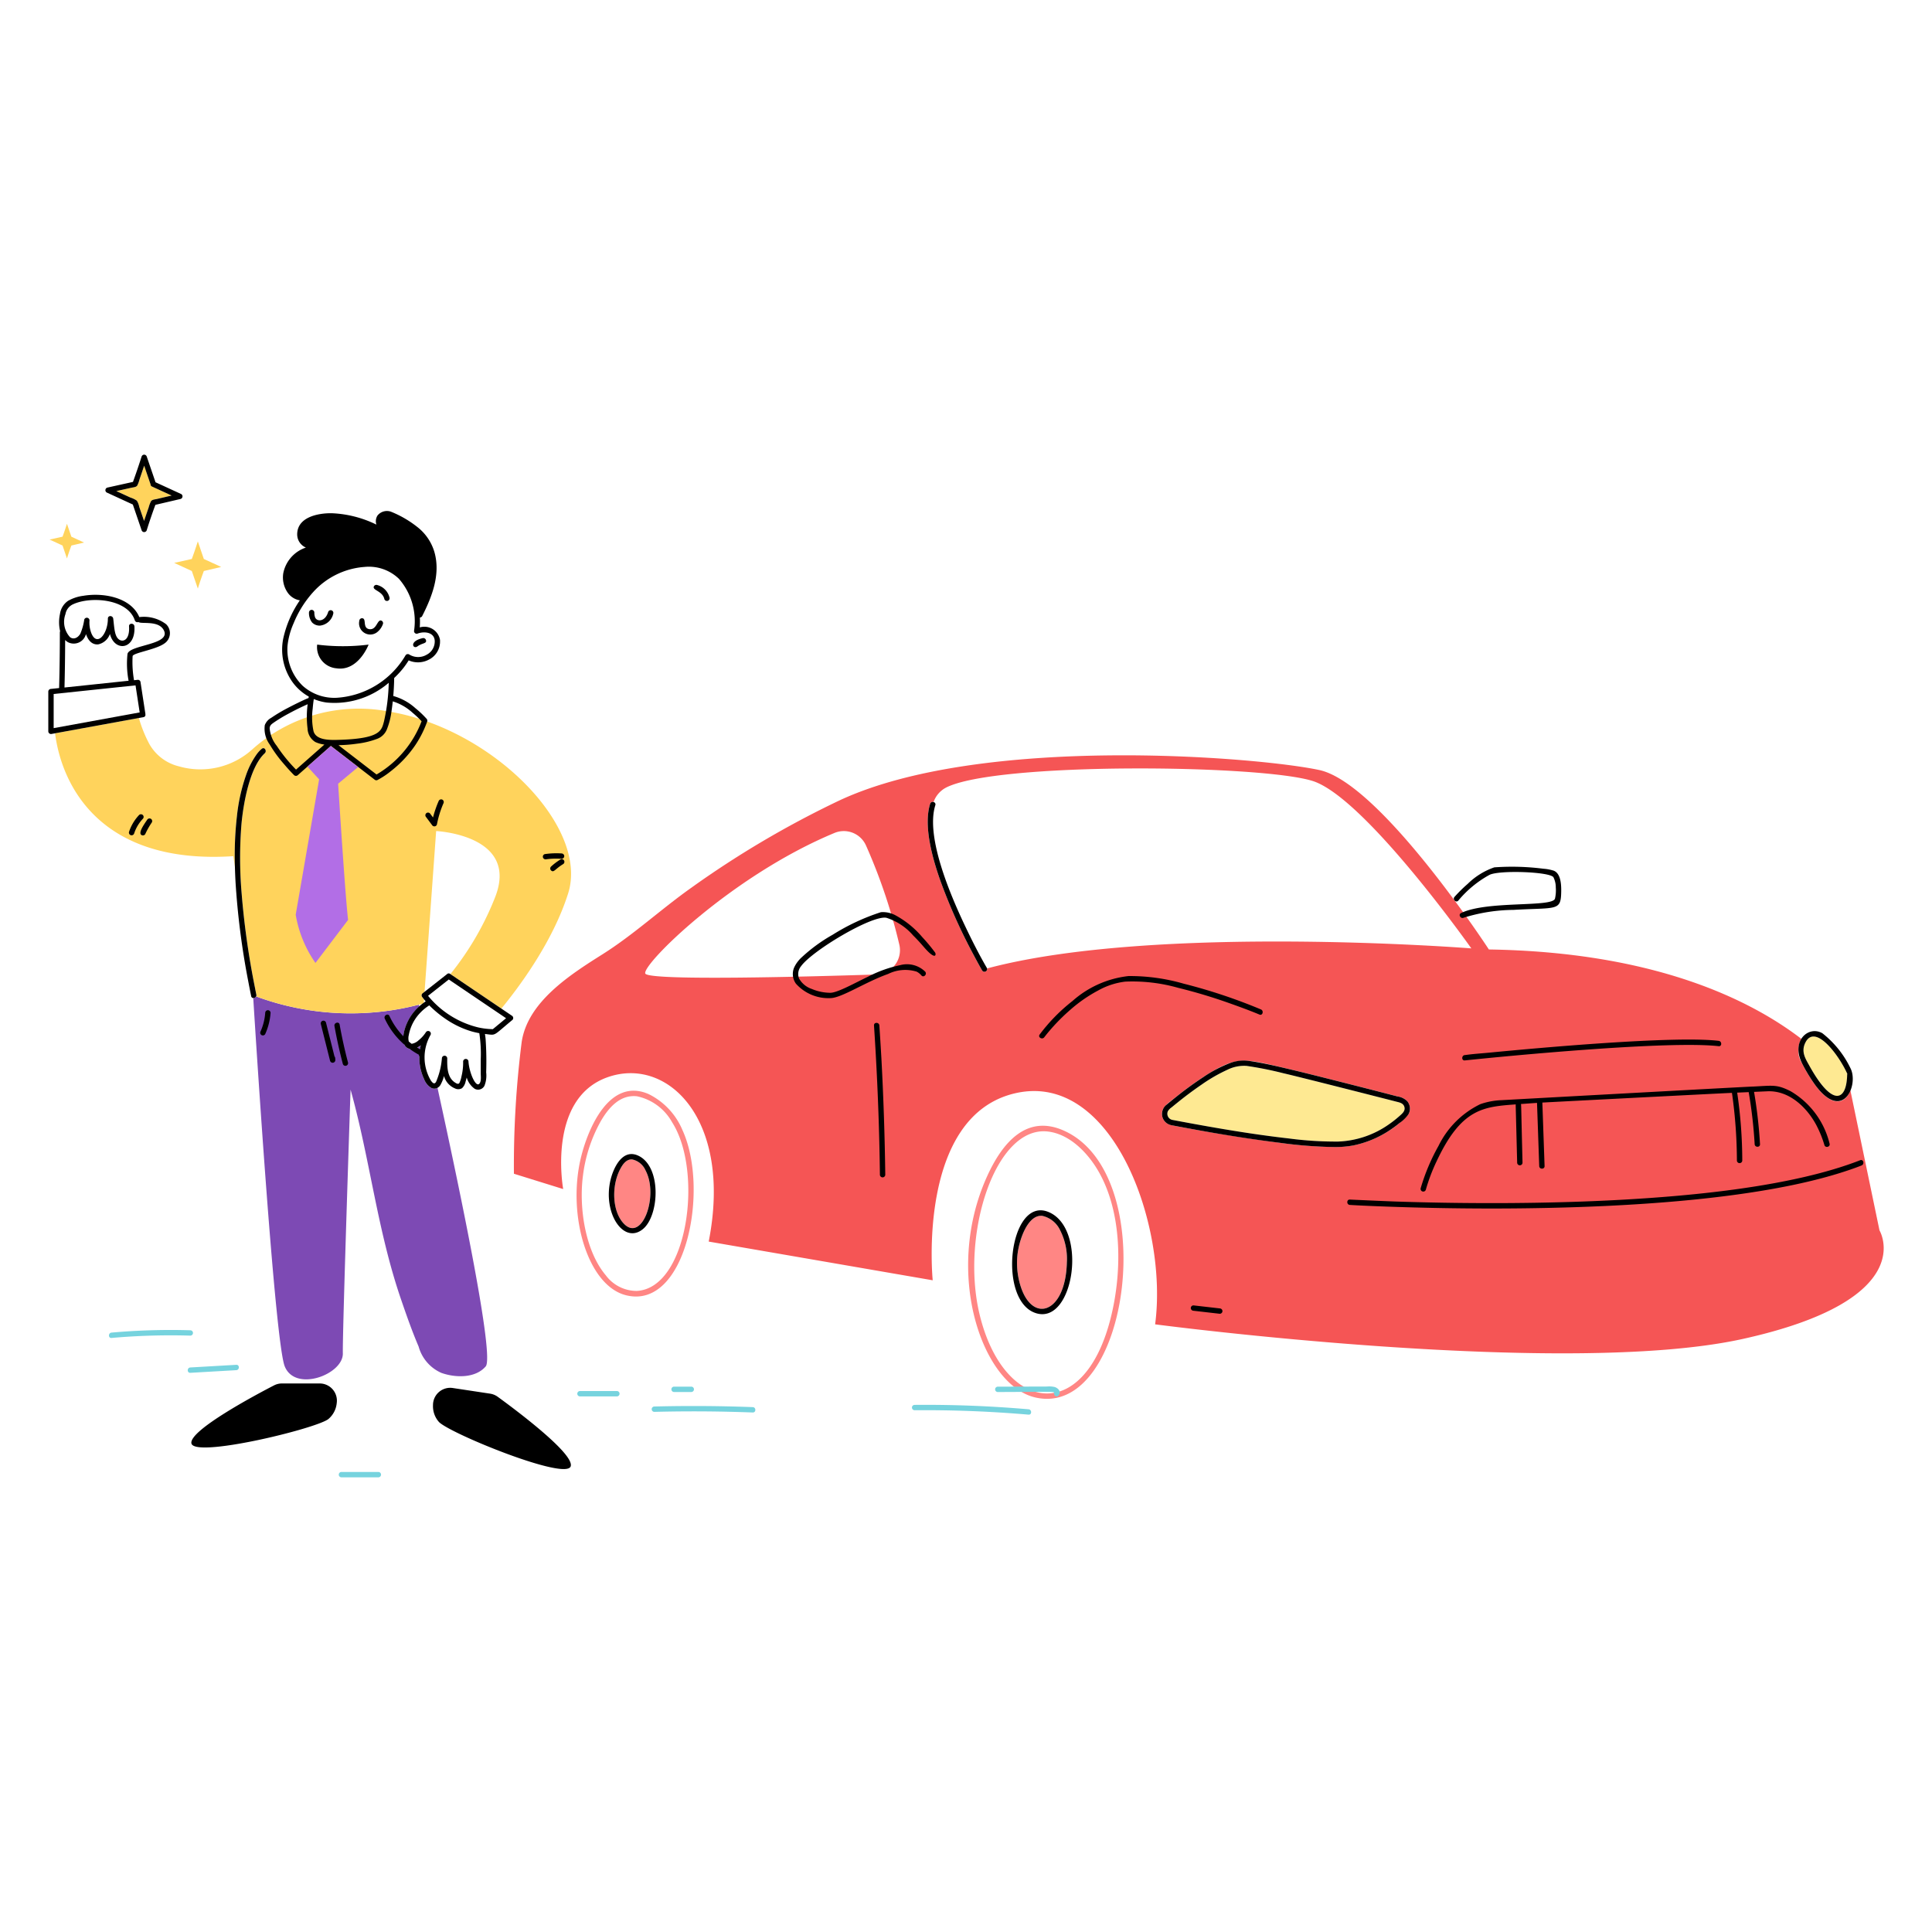 <svg xmlns="http://www.w3.org/2000/svg" viewBox="0 0 400 400" id="Showing-Pride-2--Streamline-Barcelona.svg" height="400" width="400"><desc>SHOWING PRIDE 2 Streamline Illustration: https://streamlinehq.com</desc><defs></defs><path d="m389.13 254.74 -6.032 -29c-1.014 2.756 -3.742 3.726 -7.3 -1.122a33.722 33.722 0 0 1 -2.632 -4.318 4.984 4.984 0 0 1 -0.212 -5.216c-10.494 -8.046 -30.334 -17.97 -64.698 -18.506 0 0 -22.426 -34.434 -35.112 -37.152s-70 -7.476 -99.45 6.344a200.874 200.874 0 0 0 -30.694 18.12c-6.2 4.4 -11.816 9.622 -18.23 13.668 -6.63 4.182 -15.554 9.84 -16.768 18.23a202.6 202.6 0 0 0 -1.6 27.222l10.2 3.172s-3.4 -18.574 9.062 -23.106 26.05 8.6 21.066 33.98l46.378 8.014s-3.418 -33.782 16.898 -38.68 31.87 27.328 29.152 47.8c0 0 84.724 11.184 121.648 3.028s28.324 -22.478 28.324 -22.478zM181.46 201.758c-13.84 0.446 -47.264 1.354 -47.862 -0.2 -0.706 -1.838 17.752 -20.2 39.178 -29.108a5.028 5.028 0 0 1 6.524 2.61A114.908 114.908 0 0 1 186.2 195.6a5.034 5.034 0 0 1 -4.74 6.158zm110.156 28.922a18.41 18.41 0 0 1 -4.43 3.672 21.376 21.376 0 0 1 -6.94 2.776 20.242 20.242 0 0 1 -4.024 0.342 89.984 89.984 0 0 1 -11.048 -0.852c-9.418 -1.158 -22.51 -3.578 -22.826 -3.714a2.386 2.386 0 0 1 -1.694 -1.688c-0.472 -1.826 1.062 -2.716 3.08 -4.304 1.77 -1.4 3.588 -2.748 5.482 -3.974 7.126 -4.6 8.424 -3.762 18.16 -1.482 3.946 0.922 18.554 4.648 21.924 5.538a3.6 3.6 0 0 1 2.066 1 2.41 2.41 0 0 1 0.25 2.686zm-87.256 -30.172a0.558 0.558 0 0 1 -1.016 0.422c-0.6 -1.02 -1.15 -2.06 -1.702 -3.102a116.27 116.27 0 0 1 -6.882 -15.296c-1.616 -4.528 -3.644 -11.468 -2.18 -16.118a0.548 0.548 0 0 1 0.706 -0.36 5.362 5.362 0 0 1 2.6 -3c10.456 -5.324 65.12 -4.758 75.888 -1.36s32.848 34.66 32.848 34.66 -65.462 -5.154 -100.262 4.154z" fill="#f55555" stroke-width="1"></path><path d="M130.888 240.05c-1.262 -0.098 -2.034 1.124 -2.536 2.104 -1.706 3.342 -1.62 8.368 0.6 10.964 3.894 4.548 7.502 -5.532 4.704 -10.79a3.902 3.902 0 0 0 -2.768 -2.278z" fill="#ff8684" stroke-width="1"></path><path d="M134.228 226.486c-8.05 -3.42 -12.494 7.14 -13.958 13.2 -2.874 11.912 1.4 26.55 9.388 28.494 12.376 3.018 17.264 -21.922 11.64 -34.2a14.586 14.586 0 0 0 -7.07 -7.494zm-2.382 40.786a7.958 7.958 0 0 1 -6.416 -3.228c-4.256 -5.044 -5.6 -13.98 -4.74 -20.6a30.888 30.888 0 0 1 3.646 -11.228c1.6 -2.8 4 -5.652 7.56 -5.24a10.904 10.904 0 0 1 7.254 5.374c6.5 10.142 3.304 34.348 -7.304 34.922zM220.068 234c-7.418 -3.182 -12.428 2.27 -15.754 9.664 -8.986 19.978 -0.954 43.094 10 45.658 19.64 4.592 26.286 -46.522 5.754 -55.322zm9.838 39.084c-5.656 22.062 -22.244 19.3 -27.106 -1 -3.954 -16.524 3.274 -39.224 14.258 -37.8 4.146 0.538 7.558 3.848 9.738 7.2 5.576 8.594 5.692 21.548 3.11 31.598z" fill="#ff8684" stroke-width="1"></path><path d="M215.784 251.726c-3.022 -0.298 -4.8 5.032 -5.132 8.074a15.934 15.934 0 0 0 0.382 5.52c2.2 8.852 9.514 7.162 9.85 -3.984a13.218 13.218 0 0 0 -1.378 -6.6 5.362 5.362 0 0 0 -3.722 -3.01z" fill="#ff8684" stroke-width="1"></path><path d="M289 228.064c-0.65 -0.174 -19.638 -5.02 -23.31 -5.862a73.788 73.788 0 0 0 -7.588 -1.516 7.758 7.758 0 0 0 -4.022 0.814 33.516 33.516 0 0 0 -5.31 3.06c-1.74 1.18 -3.418 2.45 -5.054 3.77 -0.388 0.312 -0.772 0.626 -1.156 0.944a2.508 2.508 0 0 0 -0.774 0.8 1.3 1.3 0 0 0 0.97 1.8l1.924 0.362c7.388 1.38 14.812 2.646 22.284 3.488a73.912 73.912 0 0 0 10.06 0.628 19.466 19.466 0 0 0 10.486 -3.534 22.078 22.078 0 0 0 2.134 -1.668c0.6 -0.538 1.418 -1.142 1.082 -2.062 -0.268 -0.75 -1.046 -0.846 -1.726 -1.024zm93.498 -5.69a0.82 0.82 0 0 1 -0.06 -0.11v0.032c0.034 0.104 0.15 0.21 0.06 0.078z" fill="#fee992" stroke-width="1"></path><path d="M382.46 222.184a0.096 0.096 0 0 0 -0.022 0.08 0.2 0.2 0 0 1 0.022 -0.08zm-8.624 -6.424c-1.058 1.982 0.042 3.556 0.8 4.932 1.768 3.184 5.382 8.416 7.136 5.22a8.2 8.2 0 0 0 0.662 -3.648c-1.752 -3.884 -6.568 -10.308 -8.598 -6.504z" fill="#fee992" stroke-width="1"></path><path d="M295.2 246.33a37.572 37.572 0 0 1 2.272 -5.976c5.13 -10.914 9.684 -11.2 16.346 -11.704 -0.022 0.2 -0.012 -0.22 0.294 12.094a0.556 0.556 0 0 0 1.11 0c-0.302 -12.032 -0.258 -11.966 -0.33 -12.168 1.11 -0.08 2.22 -0.162 3.33 -0.234l0.458 13.08c0.024 0.712 1.132 0.716 1.108 0l-0.46 -13.146c1.224 -0.076 35.858 -1.858 39.254 -2.01a101 101 0 0 1 1.026 14.026 0.556 0.556 0 0 0 1.11 0 97.838 97.838 0 0 0 -1.052 -14.076l2.382 -0.104a96.56 96.56 0 0 1 1.236 10.778c0.04 0.71 1.15 0.714 1.108 0a98.944 98.944 0 0 0 -1.234 -10.828l2.756 -0.122c4.536 -0.2 8.188 3.346 10.146 7.016a22.942 22.942 0 0 1 1.662 4.108c0.2 0.68 1.278 0.4 1.07 -0.296a17.32 17.32 0 0 0 -8.06 -10.842c-2.906 -1.468 -3.672 -1.158 -7.834 -0.964 -0.042 -0.044 -52.088 2.818 -52.148 2.822a14.842 14.842 0 0 0 -4.286 0.828 18.722 18.722 0 0 0 -8.63 8.622 41.702 41.702 0 0 0 -3.564 8.326 18.642 18.642 0 0 0 -0.14 0.476 0.556 0.556 0 0 0 1.07 0.294zm89.93 -6.118c-13.94 5.444 -34.628 7.374 -49.64 8.2 -15.098 0.826 -31.652 0.848 -46.6 0.348 -2.12 -0.07 -9.374 -0.4 -9.414 -0.4 -0.712 -0.042 -0.71 1.066 0 1.108 2.53 0.15 5.062 0.25 7.6 0.342 14.438 0.528 30.416 0.57 45.214 -0.122 15.298 -0.714 36.288 -2.518 50.788 -7.534q1.182 -0.4 2.344 -0.86c0.662 -0.27 0.378 -1.342 -0.292 -1.082zm-76.674 -22.284c-1.698 0.164 -3.422 0.268 -5.112 0.51h-0.072c-0.702 0.074 -0.71 1.184 0 1.11 10 -1.05 42.4 -4.108 52.556 -2.946 0.71 0.082 0.704 -1.026 0 -1.108 -9.414 -1.094 -37.936 1.522 -47.372 2.434zm-53.558 -10.098c1.97 0.698 3.936 1.422 5.866 2.228 0.656 0.276 0.944 -0.8 0.294 -1.068a112.482 112.482 0 0 0 -15.984 -5.328 40.174 40.174 0 0 0 -11.42 -1.58 20.924 20.924 0 0 0 -11.624 5.18 36.576 36.576 0 0 0 -6.78 6.926c-0.424 0.578 0.538 1.13 0.956 0.56l0.154 -0.2 0.178 -0.226q0.522 -0.654 1.078 -1.288a40.6 40.6 0 0 1 3.974 -3.962 29.952 29.952 0 0 1 5.766 -4 15.214 15.214 0 0 1 5.6 -1.836 34.638 34.638 0 0 1 10.934 1.274 108.952 108.952 0 0 1 11.008 3.32zm47.03 -21.374a22.4 22.4 0 0 1 6.442 -5.318c2.07 -1.038 12.574 -0.648 13.258 0.496a4.754 4.754 0 0 1 0.482 2.13 7.568 7.568 0 0 1 -0.166 2.276c-0.48 1.876 -14.04 0.366 -19.448 3 -0.642 0.312 -0.082 1.268 0.56 0.956a35.648 35.648 0 0 1 10.28 -1.614c9.176 -0.528 9.852 0.336 9.898 -3.958 0.012 -1.304 -0.096 -3.6 -1.568 -4.166a9.4 9.4 0 0 0 -2.142 -0.4 51.506 51.506 0 0 0 -10.14 -0.282 14.662 14.662 0 0 0 -5.508 3.416 29.962 29.962 0 0 0 -2.732 2.696c-0.468 0.512 0.312 1.312 0.784 0.768zM190.94 194.014a19.298 19.298 0 0 0 -5.6 -4.542 5.446 5.446 0 0 0 -2.964 -0.612 44.322 44.322 0 0 0 -10 4.678A33.46 33.46 0 0 0 166 198.188a6.638 6.638 0 0 0 -1.6 2.166 3.452 3.452 0 0 0 0.378 3.292 9 9 0 0 0 7.2 3c2.318 -0.056 7.238 -3.354 11.904 -5a8 8 0 0 1 5.894 -0.48 3.156 3.156 0 0 1 0.99 0.788c0.466 0.542 1.246 -0.246 0.784 -0.784a5.4 5.4 0 0 0 -5.188 -1.344 25.856 25.856 0 0 0 -6.668 2.4c-2.542 1.2 -6.266 3.312 -7.778 3.32a10 10 0 0 1 -3.858 -0.8 4.724 4.724 0 0 1 -2.636 -2.186 2.556 2.556 0 0 1 0.426 -2.516c2.286 -3.2 14.72 -10.642 17.688 -10.02a12.152 12.152 0 0 1 5.504 3.632c0.762 0.75 1.488 1.54 2.184 2.354 2.612 3.05 2.618 1.534 2.376 1.2a36.694 36.694 0 0 0 -2.66 -3.196zm-8.878 18.296c-0.048 -0.71 -1.156 -0.714 -1.11 0q0.8 12.022 1.098 24.076 0.084 3.426 0.126 6.852a0.556 0.556 0 0 0 1.11 0q-0.154 -12.05 -0.8 -24.088 -0.196 -3.424 -0.424 -6.84zm70.478 58.582 -5.442 -0.624a0.556 0.556 0 0 0 -0.554 0.554 0.568 0.568 0 0 0 0.554 0.554l5.442 0.626a0.558 0.558 0 0 0 0.556 -0.556 0.57 0.57 0 0 0 -0.556 -0.554zm-120.498 -31.668c-3.158 -1.368 -4.974 2.448 -5.6 4.91 -1.758 7 2.69 13.624 6.682 10.322 3.406 -2.814 3.902 -13.072 -1.082 -15.232zm-3.09 13.894c-2.2 -2.582 -2.328 -7.58 -0.6 -10.964 0.5 -0.98 1.274 -2.2 2.536 -2.104a3.896 3.896 0 0 1 2.768 2.278c2.814 5.282 -0.816 15.34 -4.704 10.79zm88.152 -2.178c-8.2 -3.428 -10.778 18.784 -2.4 21 7.684 2.034 10.53 -17.604 2.4 -21zm3.78 10.4c-0.264 10.964 -7.634 12.952 -9.85 3.984a15.934 15.934 0 0 1 -0.382 -5.52c0.334 -3.08 2.124 -8.372 5.132 -8.074a5.362 5.362 0 0 1 3.722 3.016 13.05 13.05 0 0 1 1.378 6.59zm66.302 -26.988a23.722 23.722 0 0 0 2.572 -1.844 7.372 7.372 0 0 0 1.858 -1.828 2.412 2.412 0 0 0 -0.25 -2.68 3.6 3.6 0 0 0 -2.066 -1c-3.37 -0.89 -17.978 -4.616 -21.924 -5.538 -2.874 -0.674 -5.768 -1.388 -8.696 -1.8a8 8 0 0 0 -3.932 0.4 26.764 26.764 0 0 0 -5.532 2.886 72.11 72.11 0 0 0 -5.482 3.974c-0.758 0.6 -1.51 1.2 -2.244 1.822a2.424 2.424 0 0 0 -0.836 2.482 2.386 2.386 0 0 0 1.694 1.688 0.828 0.828 0 0 0 0.12 0.036c7.528 1.438 15.096 2.744 22.706 3.678a89.984 89.984 0 0 0 11.048 0.852 20.242 20.242 0 0 0 4.024 -0.342 21.376 21.376 0 0 0 6.94 -2.786zm-20.216 1.37c-7.47 -0.842 -14.896 -2.11 -22.284 -3.488l-1.924 -0.362a1.3 1.3 0 0 1 -0.97 -1.8 2.508 2.508 0 0 1 0.774 -0.8c0.384 -0.318 0.768 -0.632 1.156 -0.944a77.256 77.256 0 0 1 5.054 -3.77 33.582 33.582 0 0 1 5.31 -3.06 7.758 7.758 0 0 1 4.022 -0.814 73.894 73.894 0 0 1 7.588 1.516c3.67 0.842 22.66 5.688 23.31 5.862s1.452 0.274 1.726 1.022c0.336 0.92 -0.476 1.526 -1.082 2.062a22.078 22.078 0 0 1 -2.134 1.668 19.466 19.466 0 0 1 -10.486 3.534 73.892 73.892 0 0 1 -10.06 -0.626zm106.196 -15.428a33.95 33.95 0 0 0 2.632 4.318c5.786 7.884 9.118 -0.074 7.3 -3.494a20.494 20.494 0 0 0 -5.782 -7.186c-2.848 -1.682 -6.666 1.574 -4.15 6.362zm0.67 -4.534c2.03 -3.8 6.848 2.63 8.6 6.504a0.094 0.094 0 0 1 0.022 -0.08 0.2 0.2 0 0 0 -0.022 0.08 0.73 0.73 0 0 0 0.06 0.11c0.09 0.132 -0.026 0.028 -0.058 -0.078 -0.046 5.72 -3 7.042 -7.8 -1.6 -0.816 -1.478 -1.85 -2.972 -0.802 -4.936zm8.602 6.504zm-178.136 -21.894c-1.624 -2.8 -3.094 -5.71 -4.484 -8.638 -2.956 -6.226 -8.244 -18.436 -6.168 -25.024a0.5 0.5 0 0 0 -0.364 -0.654 0.546 0.546 0 0 0 -0.706 0.36c-1.46 4.636 0.554 11.556 2.18 16.118a116.152 116.152 0 0 0 6.882 15.296c0.552 1.042 1.11 2.082 1.702 3.102a0.558 0.558 0 0 0 1.016 -0.422 0.58 0.58 0 0 0 -0.058 -0.138z" fill="#000000" stroke-width="1"></path><path d="M155.85 291.33q-10.2 -0.384 -20.4 -0.128a0.556 0.556 0 0 0 0 1.11q10.2 -0.258 20.4 0.128c0.714 0.026 0.712 -1.084 0 -1.11zm-12.696 -3.13a0.556 0.556 0 0 0 0 -1.11h-3.626a0.556 0.556 0 0 0 0 1.11zm69.798 3.578q-11.762 -1.02 -23.588 -0.912a0.554 0.554 0 0 0 0 1.108q11.8 -0.102 23.588 0.914c0.71 0.06 0.706 -1.05 0 -1.11zm5.432 -4.606a4.924 4.924 0 0 0 -1.6 -0.106l-10.2 0.03a0.554 0.554 0 0 0 0 1.108c12 -0.048 11.354 -0.092 11.68 0.13 -0.188 0.514 0.476 1.086 0.89 0.6 0.63 -0.734 0.006 -1.498 -0.77 -1.762zm-140.02 17.582h-7.702a0.556 0.556 0 0 0 0 1.11h7.702a0.556 0.556 0 0 0 0 -1.11z" fill="#76d3de" stroke-width="1"></path><path d="M90.58 225.23a1.358 1.358 0 0 1 -1.28 0.022 3.6 3.6 0 0 1 -1.488 -1.812 10.6 10.6 0 0 1 -0.696 -7 2.834 2.834 0 0 1 -2.348 0.718c-1.688 -0.47 -1.354 -2.694 -1 -3.95a10.328 10.328 0 0 1 3.04 -4.852l-0.078 -0.344a56.448 56.448 0 0 1 -33.698 -1.708 0.62 0.62 0 0 1 -0.6 0.336c0.764 12.234 4.552 71.38 6.52 76.252 2.2 5.436 12.124 1.65 12.03 -2.686s1.6 -54.618 1.6 -54.618c4.078 14.662 5.514 29.082 10.462 43.478 1.124 3.27 2.268 6.546 3.628 9.726a8.4 8.4 0 0 0 4.708 5.45c2.89 1.03 7.044 1.15 9.186 -1.35 1.812 -2.126 -5.15 -35.614 -9.986 -57.662z" fill="#7d4ab4" stroke-width="1"></path><path d="M80.374 147.292a32.974 32.974 0 0 0 -28.092 7.816 16.044 16.044 0 0 1 -15.2 3.566 9.648 9.648 0 0 1 -6.13 -4.578 27.154 27.154 0 0 1 -2.2 -5.446L11.4 151.822c1.32 10.4 9.022 27.27 36.908 25.44l0.328 2.23a72.568 72.568 0 0 1 0.418 -10.506 37.738 37.738 0 0 1 1.866 -8.444 17.104 17.104 0 0 1 2.128 -4.236 6.106 6.106 0 0 1 1.172 -1.292c0.57 -0.432 1.122 0.532 0.56 0.958 0 0 0.156 -0.128 0.092 -0.07 -3.16 2.862 -4.472 10.358 -4.872 14.626a86.574 86.574 0 0 0 0.022 14.366 166.922 166.922 0 0 0 2.756 19.552c0.098 0.498 0.2 1 0.294 1.494a0.546 0.546 0 0 1 -0.044 0.354 56.448 56.448 0 0 0 33.7 1.706c0.234 -0.06 0.468 -0.116 0.704 -0.178 0.098 -0.078 0.2 -0.148 0.306 -0.22l0.05 -0.696a13.536 13.536 0 0 1 -0.42 -0.542 0.554 0.554 0 0 1 0.086 -0.672l0.446 -0.352 2.4 -33.28s17.218 0.8 12.234 13.636a60.738 60.738 0 0 1 -9.282 15.978l10.554 7.14c3.662 -4.456 10.672 -13.85 13.83 -23.872 4.374 -13.894 -15.92 -34.222 -37.262 -37.65zm-53.34 -44.268a4.714 4.714 0 0 1 1.306 0.636 3.666 3.666 0 0 1 0.494 1.276l1 2.918c0.152 -0.462 0.79 -2.32 0.956 -2.784a6.166 6.166 0 0 1 0.486 -1.298c0.234 -0.346 0.8 -0.364 1.176 -0.452l3.094 -0.724 -4.072 -1.868a0.446 0.446 0 0 1 -0.286 -0.424l-1.328 -3.888c-0.162 0.49 -0.8 2.388 -0.966 2.846a6.034 6.034 0 0 1 -0.466 1.266c-0.236 0.348 -0.8 0.362 -1.188 0.446l-3.146 0.698zm13.928 18.838q0.294 -0.962 0.64 -1.966c0.2 -0.576 0.4 -1.134 0.6 -1.676l3.59 -0.84 -3.592 -1.648 -1.242 -3.642q-0.358 1.118 -0.756 2.274 -0.244 0.692 -0.488 1.368l-3.648 0.81 3.648 1.678zm-27.098 -6.24c0.146 -0.472 0.3 -0.954 0.47 -1.444q0.22 -0.632 0.444 -1.232l2.634 -0.616 -2.634 -1.212q-0.46 -1.338 -0.914 -2.674 -0.262 0.822 -0.556 1.668a47.3 47.3 0 0 1 -0.358 1l-2.68 0.6 2.68 1.232z" fill="#ffd35c" stroke-width="1"></path><path d="M127.75 288h-7.704a0.556 0.556 0 0 0 0 1.11h7.704a0.556 0.556 0 0 0 0 -1.11zm-78.834 -5.43 -9.51 0.548c-0.71 0.04 -0.714 1.148 0 1.108l9.51 -0.546c0.71 -0.04 0.714 -1.15 0 -1.11zM39.4 275.42a137.416 137.416 0 0 0 -16.308 0.48c-0.704 0.062 -0.712 1.172 0 1.11a138.272 138.272 0 0 1 16.308 -0.482 0.554 0.554 0 0 0 0 -1.108z" fill="#76d3de" stroke-width="1"></path><path d="m37.52 102.29 -5.32 -2.444 -1.816 -5.314a0.558 0.558 0 0 0 -1.068 0q-0.842 2.638 -1.786 5.242l-5.308 1.178a0.56 0.56 0 0 0 -0.132 1.014l5.41 2.488 1.816 5.314a0.558 0.558 0 0 0 1.068 0q0.822 -2.646 1.788 -5.246l5.216 -1.218a0.56 0.56 0 0 0 0.132 -1.014zm-3.6 0.684 -1.476 0.346c-0.378 0.088 -0.942 0.106 -1.176 0.452a6.2 6.2 0 0 0 -0.486 1.298c-0.168 0.466 -0.8 2.322 -0.956 2.784 -0.168 -0.492 -0.832 -2.436 -1 -2.918a3.666 3.666 0 0 0 -0.494 -1.276 4.714 4.714 0 0 0 -1.306 -0.636l-2.942 -1.352 3.146 -0.698c0.378 -0.084 0.952 -0.098 1.188 -0.446a6 6 0 0 0 0.466 -1.266c0.162 -0.458 0.8 -2.356 0.966 -2.846l1.328 3.888a0.446 0.446 0 0 0 0.286 0.424l4.072 1.868zm-5.08 24.79c-1.678 -4 -7.292 -5.134 -11.572 -4.412a8.476 8.476 0 0 0 -3.178 1.046 3.94 3.94 0 0 0 -1.672 2.72 8.07 8.07 0 0 0 0.03 3.572 0.552 0.552 0 0 0 -0.058 0.252q0 5.758 -0.15 11.512l-1.686 0.176a0.568 0.568 0 0 0 -0.554 0.554v8.232a0.562 0.562 0 0 0 0.702 0.534l19 -3.474a0.458 0.458 0 0 0 0.4 -0.548 0.618 0.618 0 0 0 0 -0.134l-1.02 -6.644a0.546 0.546 0 0 0 -0.534 -0.4c-0.268 0.026 -0.534 0.054 -0.8 0.084a22 22 0 0 1 -0.29 -5c0.166 -0.678 4.784 -1.328 6.542 -2.584a2.566 2.566 0 0 0 0.372 -4.03 7.62 7.62 0 0 0 -5.532 -1.456zm-0.778 14.136 0.858 5.6 -17.81 3.252v-7.07zm-1.662 -6.542a18.888 18.888 0 0 0 0.224 5.584l-13.272 1.4q0.126 -4.914 0.138 -9.83a3.382 3.382 0 0 0 0.522 0.416 2.614 2.614 0 0 0 3.788 -1.654c0.414 1.232 1.2 2.26 2.542 2.136a3.314 3.314 0 0 0 2.418 -2.156c0.97 3.8 5.378 3.282 5.066 -1.58 -0.048 -0.708 -1.156 -0.714 -1.11 0 0.17 2.69 -1.108 3.276 -1.932 2.816 -1.082 -0.6 -1.096 -2.42 -1.34 -4.4 -0.086 -0.688 -1.112 -0.734 -1.11 0 0 3.15 -2.246 5.918 -3.424 3a6.086 6.086 0 0 1 -0.38 -2.652 0.556 0.556 0 0 0 -1.088 -0.148 11.842 11.842 0 0 1 -0.8 2.898c-0.448 0.784 -1.332 1.344 -2.154 0.722a4.688 4.688 0 0 1 -0.938 -4.754 2.748 2.748 0 0 1 1.6 -2.058c3.652 -1.684 11.282 -1.12 12.762 3.336a0.558 0.558 0 0 0 0.734 0.35c0.674 0.48 4.2 -0.4 5.27 1.708 1.556 3.018 -6.962 2.964 -7.516 4.866zm22.372 47.384a160.032 160.032 0 0 0 2.628 20.434q0.288 1.53 0.6 3.058a0.464 0.464 0 0 0 0.428 0.4 0.622 0.622 0 0 0 0.6 -0.336 0.536 0.536 0 0 0 0.044 -0.354c-0.1 -0.498 -0.2 -1 -0.294 -1.494a166.922 166.922 0 0 1 -2.756 -19.552A86.574 86.574 0 0 1 50 170.528c0.4 -4.238 1.712 -11.79 4.872 -14.626 0.064 -0.058 -0.092 0.07 -0.092 0.07 0.562 -0.426 0.01 -1.4 -0.56 -0.958a6.106 6.106 0 0 0 -1.172 1.292 17 17 0 0 0 -2.128 4.236 37.738 37.738 0 0 0 -1.866 8.444 72.556 72.556 0 0 0 -0.418 10.506q0.044 1.626 0.136 3.25zm57.206 27.546 -12.8 -8.66a0.468 0.468 0 0 0 -0.63 0.06s-4.942 3.89 -5.092 4a0.554 0.554 0 0 0 -0.086 0.672 17.326 17.326 0 0 0 0.766 0.958c-0.136 0.088 -0.264 0.186 -0.4 0.28a9.72 9.72 0 0 0 -0.932 0.742 10.318 10.318 0 0 0 -3.04 4.852 8.12 8.12 0 0 0 -0.262 1.356 15.28 15.28 0 0 1 -2.876 -4.2c-0.298 -0.648 -1.256 -0.084 -0.958 0.56a16.162 16.162 0 0 0 4.058 5.386 1.576 1.576 0 0 0 1.04 0.852h0.032a16.082 16.082 0 0 0 1.932 1.228 0.63 0.63 0 0 0 0.092 0.36 10.488 10.488 0 0 0 0.988 4.698 3.586 3.586 0 0 0 1.488 1.812 1.352 1.352 0 0 0 1.28 -0.022 1.65 1.65 0 0 0 0.6 -0.578 7.556 7.556 0 0 0 0.748 -1.866 3.886 3.886 0 0 0 2.254 2.558 1.514 1.514 0 0 0 1.482 -0.042 2.6 2.6 0 0 0 0.736 -1.382c0.09 -0.274 0.162 -0.552 0.23 -0.83a4.332 4.332 0 0 0 1.67 2.352 1.476 1.476 0 0 0 2 -0.638 5.71 5.71 0 0 0 0.36 -2.776 67.842 67.842 0 0 0 -0.122 -6.958 16.354 16.354 0 0 0 -0.136 -0.99c2.43 0.262 1.45 0.59 5.706 -2.92a0.56 0.56 0 0 0 -0.128 -0.864zm-19.024 6.954a14.71 14.71 0 0 1 -0.578 -0.346 5.784 5.784 0 0 0 0.74 -0.466c-0.066 0.268 -0.116 0.54 -0.162 0.812zm12.312 7.102c-0.758 0.932 -2.134 -2.328 -2.272 -4.552a0.554 0.554 0 0 0 -1.108 0 11.652 11.652 0 0 1 -0.34 3.056 5.346 5.346 0 0 1 -0.424 1.348c-0.222 0.38 -0.634 0.114 -0.946 -0.09 -1.612 -1.058 -1.6 -3.274 -1.58 -4.976a0.554 0.554 0 0 0 -1.108 0 15.324 15.324 0 0 1 -1 4.344c-0.052 0.13 -0.108 0.32 -0.2 0.484 -0.098 0.2 -0.23 0.35 -0.434 0.332 -0.25 -0.024 -0.516 -0.388 -0.644 -0.574a9.4 9.4 0 0 1 -0.066 -9.456 0.556 0.556 0 0 0 -0.958 -0.56c-0.044 0.066 -0.092 0.128 -0.136 0.2a6.964 6.964 0 0 1 -1.384 1.484 2.724 2.724 0 0 1 -1.444 0.724 10.54 10.54 0 0 1 -0.584 -0.472 2.738 2.738 0 0 1 0 -1.352 9 9 0 0 1 2.442 -4.672 9.296 9.296 0 0 1 1.8 -1.46 22.956 22.956 0 0 0 3.216 2.696 19.108 19.108 0 0 0 5.432 2.66 16.2 16.2 0 0 0 1.708 0.4 28.134 28.134 0 0 1 0.296 5.4v2.934c0.004 0.598 0.148 1.59 -0.266 2.102zm2.772 -11.268a15.03 15.03 0 0 1 -3.1 -0.378 19.294 19.294 0 0 1 -10.312 -6.524l4.292 -3.382 11.86 8.02q-1.368 1.134 -2.74 2.264zm-35.868 73.356h-7.8a3.576 3.576 0 0 0 -1.64 0.4c-3.496 1.8 -17.564 9.272 -17.102 11.986 0.528 3.096 25.522 -2.946 28.318 -4.986a4.92 4.92 0 0 0 1.766 -3.312 3.562 3.562 0 0 0 -3.542 -4.088zm36.866 2.75a3.6 3.6 0 0 0 -1.562 -0.64l-7.712 -1.166a3.562 3.562 0 0 0 -4.112 3.512 4.91 4.91 0 0 0 1.25 3.54c2.458 2.434 26.268 12.144 27.254 9.162 0.864 -2.612 -11.932 -12.098 -15.118 -14.408zm-33.608 -69.692c-0.022 -0.374 0 -0.58 -0.176 -0.77l-1.764 -7.022a0.556 0.556 0 0 0 -1.07 0.296l1.922 7.642a0.556 0.556 0 0 0 1.088 -0.146zm0.888 -7.364c-0.126 -0.702 -1.2 -0.4 -1.07 0.296q0.71 3.97 1.74 7.87a0.556 0.556 0 0 0 1.07 -0.294q-1.028 -3.9 -1.74 -7.872zm-16.17 2.176a0.562 0.562 0 0 0 0.76 -0.2 12.898 12.898 0 0 0 1.112 -4.4 0.56 0.56 0 0 0 -0.554 -0.554 0.566 0.566 0 0 0 -0.554 0.554 11.4 11.4 0 0 1 -0.962 3.84 0.57 0.57 0 0 0 0.198 0.76zm36.706 -48.526a22.074 22.074 0 0 0 -1.2 3.474l-0.552 -0.742a0.57 0.57 0 0 0 -0.758 -0.2 0.558 0.558 0 0 0 -0.2 0.758l1.308 1.756a0.568 0.568 0 0 0 0.552 0.264 0.546 0.546 0 0 0 0.462 -0.4 20.736 20.736 0 0 1 1.342 -4.358 0.572 0.572 0 0 0 -0.2 -0.758 0.56 0.56 0 0 0 -0.754 0.206zm22.24 12.128a15.788 15.788 0 0 1 3.178 -0.098 0.556 0.556 0 0 0 0.554 -0.554 0.57 0.57 0 0 0 -0.554 -0.556 16.526 16.526 0 0 0 -3.472 0.138 0.556 0.556 0 0 0 -0.388 0.682 0.576 0.576 0 0 0 0.682 0.388zm2.908 0.064a12.116 12.116 0 0 0 -1.918 1.452 0.556 0.556 0 0 0 0 0.784c0.588 0.542 0.774 -0.236 2.476 -1.28a0.554 0.554 0 1 0 -0.558 -0.956zm-86.426 -8.442a0.552 0.552 0 0 0 -0.782 -0.782 9.326 9.326 0 0 0 -2.08 3.494 0.554 0.554 0 0 0 1.07 0.294 8.096 8.096 0 0 1 1.792 -3.006zm1.658 -0.006a0.568 0.568 0 0 0 -0.758 0.2c-0.788 1.154 -1.904 2.778 -1.162 3.172a0.56 0.56 0 0 0 0.758 -0.2 16.344 16.344 0 0 1 1.362 -2.412 0.558 0.558 0 0 0 -0.2 -0.76zm34.436 -36.062a4.4 4.4 0 0 0 4 4.91c4.53 0.678 6.646 -4.91 6.646 -4.91a43.05 43.05 0 0 1 -10.646 0zm13.24 -4.98c-0.834 -0.228 -0.912 2.012 -2.474 1.782 0.028 0 -0.104 -0.024 -0.13 -0.03 -1.278 -0.366 -0.346 -2.23 -1.364 -2.23a0.562 0.562 0 0 0 -0.552 0.554 2.324 2.324 0 0 0 3.826 2.222 3.708 3.708 0 0 0 1.08 -1.614 0.558 0.558 0 0 0 -0.386 -0.684zm-9.908 -1.442a0.554 0.554 0 0 0 -1.07 -0.294c-0.6 1.962 -2.264 2.042 -2.682 1.104a2.88 2.88 0 0 1 -0.168 -1.03 0.568 0.568 0 0 0 -0.554 -0.554 0.56 0.56 0 0 0 -0.556 0.554 3.182 3.182 0 0 0 0.636 2.052 2.166 2.166 0 0 0 1.666 0.656 3.17 3.17 0 0 0 2.728 -2.488zm10.448 -3.412c-0.016 -0.044 -0.066 -0.106 0 0z" fill="#000000" stroke-width="1"></path><path d="M78.056 121.112a0.564 0.564 0 0 0 -0.682 0.386c-0.168 0.744 1.818 0.894 2.2 2.516a0.554 0.554 0 0 0 1.07 -0.294 3.562 3.562 0 0 0 -2.588 -2.608z" fill="#000000" stroke-width="1"></path><path d="M91.09 132.442a3.29 3.29 0 0 0 -4.184 -2.544 15.368 15.368 0 0 0 0.022 -2.014 0.6 0.6 0 0 0 0.14 -0.066 0.488 0.488 0 0 0 0.344 -0.272c2.06 -4.05 3.834 -8.664 2.532 -13.24a10.23 10.23 0 0 0 -3.442 -5.118 21.952 21.952 0 0 0 -5.572 -3.252 2.506 2.506 0 0 0 -2.774 0.8 2.2 2.2 0 0 0 -0.224 1.88 23.112 23.112 0 0 0 -9.266 -2.358c-2.822 -0.036 -7.2 0.8 -7.134 4.464a2.964 2.964 0 0 0 1.8 2.646 7.04 7.04 0 0 0 -4.682 5.306 5.518 5.518 0 0 0 0.882 3.982 3.834 3.834 0 0 0 2.548 1.638 22.46 22.46 0 0 0 -3.432 7.878 11.612 11.612 0 0 0 1.91 9.048 10.44 10.44 0 0 0 3.374 3l-0.05 0.304c-0.69 0.216 -3.342 1.544 -4.362 2.086a33.6 33.6 0 0 0 -3.354 2 2.894 2.894 0 0 0 -1.346 1.53 5.548 5.548 0 0 0 1.02 4 27.432 27.432 0 0 0 2.958 4.056c0.666 0.784 1.354 1.554 2.08 2.282a0.57 0.57 0 0 0 0.786 0l6.84 -6.044c1.884 1.454 9.134 7.036 9.134 7.036a0.55 0.55 0 0 0 0.56 0 16.742 16.742 0 0 0 2.71 -1.8A23.532 23.532 0 0 0 86 154.248a21.938 21.938 0 0 0 2.456 -4.898 0.556 0.556 0 0 0 -0.142 -0.54 20.382 20.382 0 0 0 -2.308 -2.186 11.424 11.424 0 0 0 -4.582 -2.526q0.16 -1.864 0.188 -3.728a19 19 0 0 0 1.936 -2.11 17.916 17.916 0 0 0 1.064 -1.534 4.8 4.8 0 0 0 4.186 -0.16 4.17 4.17 0 0 0 2.306 -3.848v-0.138c0 -0.046 -0.008 -0.092 -0.014 -0.138zM61.772 158.91l-0.482 0.426a32.4 32.4 0 0 1 -4 -4.932 6.626 6.626 0 0 1 -1.462 -3.648c0.036 -0.516 0.304 -0.768 0.764 -1.092a31.292 31.292 0 0 1 3.056 -1.862q1.98 -1.08 4.052 -2a19.372 19.372 0 0 0 -0.024 5.022 3.4 3.4 0 0 0 1.6 2.8 6.352 6.352 0 0 0 1.888 0.528zm3.136 -7.548a13.756 13.756 0 0 1 -0.17 -4.634c0.054 -0.666 0.132 -1.332 0.23 -2a10.74 10.74 0 0 0 2.626 0.72 17.228 17.228 0 0 0 12.89 -4.084 40.092 40.092 0 0 1 -0.984 8c-0.504 1.848 -0.682 3.508 -8.916 3.8 -2.08 0.072 -5.136 0.206 -5.676 -1.802zm20.53 -3.778a21.13 21.13 0 0 1 1.848 1.744 21.708 21.708 0 0 1 -8.774 10.688 14.06 14.06 0 0 1 -0.556 0.332l-7.876 -6.066a30.928 30.928 0 0 0 3.824 -0.308A17.546 17.546 0 0 0 78 153a3.48 3.48 0 0 0 2.082 -1.95 15.272 15.272 0 0 0 0.986 -3.868c0.098 -0.656 0.18 -1.314 0.252 -1.974a10.888 10.888 0 0 1 4.118 2.376zm2.8 -11.976a3.49 3.49 0 0 1 -3.526 -0.112 0.56 0.56 0 0 0 -0.76 0.2 17.83 17.83 0 0 1 -14.212 8.77 9.8 9.8 0 0 1 -7.104 -2.51 10.5 10.5 0 0 1 -3.114 -8.2 15.374 15.374 0 0 1 1.258 -4.686 21.948 21.948 0 0 1 4.02 -6.44 15.884 15.884 0 0 1 10.702 -5.256 8.96 8.96 0 0 1 7.098 2.47 13.366 13.366 0 0 1 3.118 10.81 0.558 0.558 0 0 0 0.702 0.536c1.314 -0.512 3.414 -0.366 3.582 1.4a3.098 3.098 0 0 1 -1.76 3.01z" fill="#000000" stroke-width="1"></path><path d="M87.498 132.124c-2.936 0.666 -1.954 2.4 -1.05 1.69l-0.062 0.05c1.01 -0.782 2.046 -0.574 1.8 -1.352a0.568 0.568 0 0 0 -0.688 -0.388z" fill="#000000" stroke-width="1"></path><path d="m74.152 158.8 -5.658 -4.358 -4.84 4.276 2.416 2.64 -4.848 28.024a24.518 24.518 0 0 0 4.09 9.984l6.756 -8.91c-0.548 -4.63 -1.746 -23.214 -2.064 -28.2z" fill="#b26ee6" stroke-width="1"></path></svg>